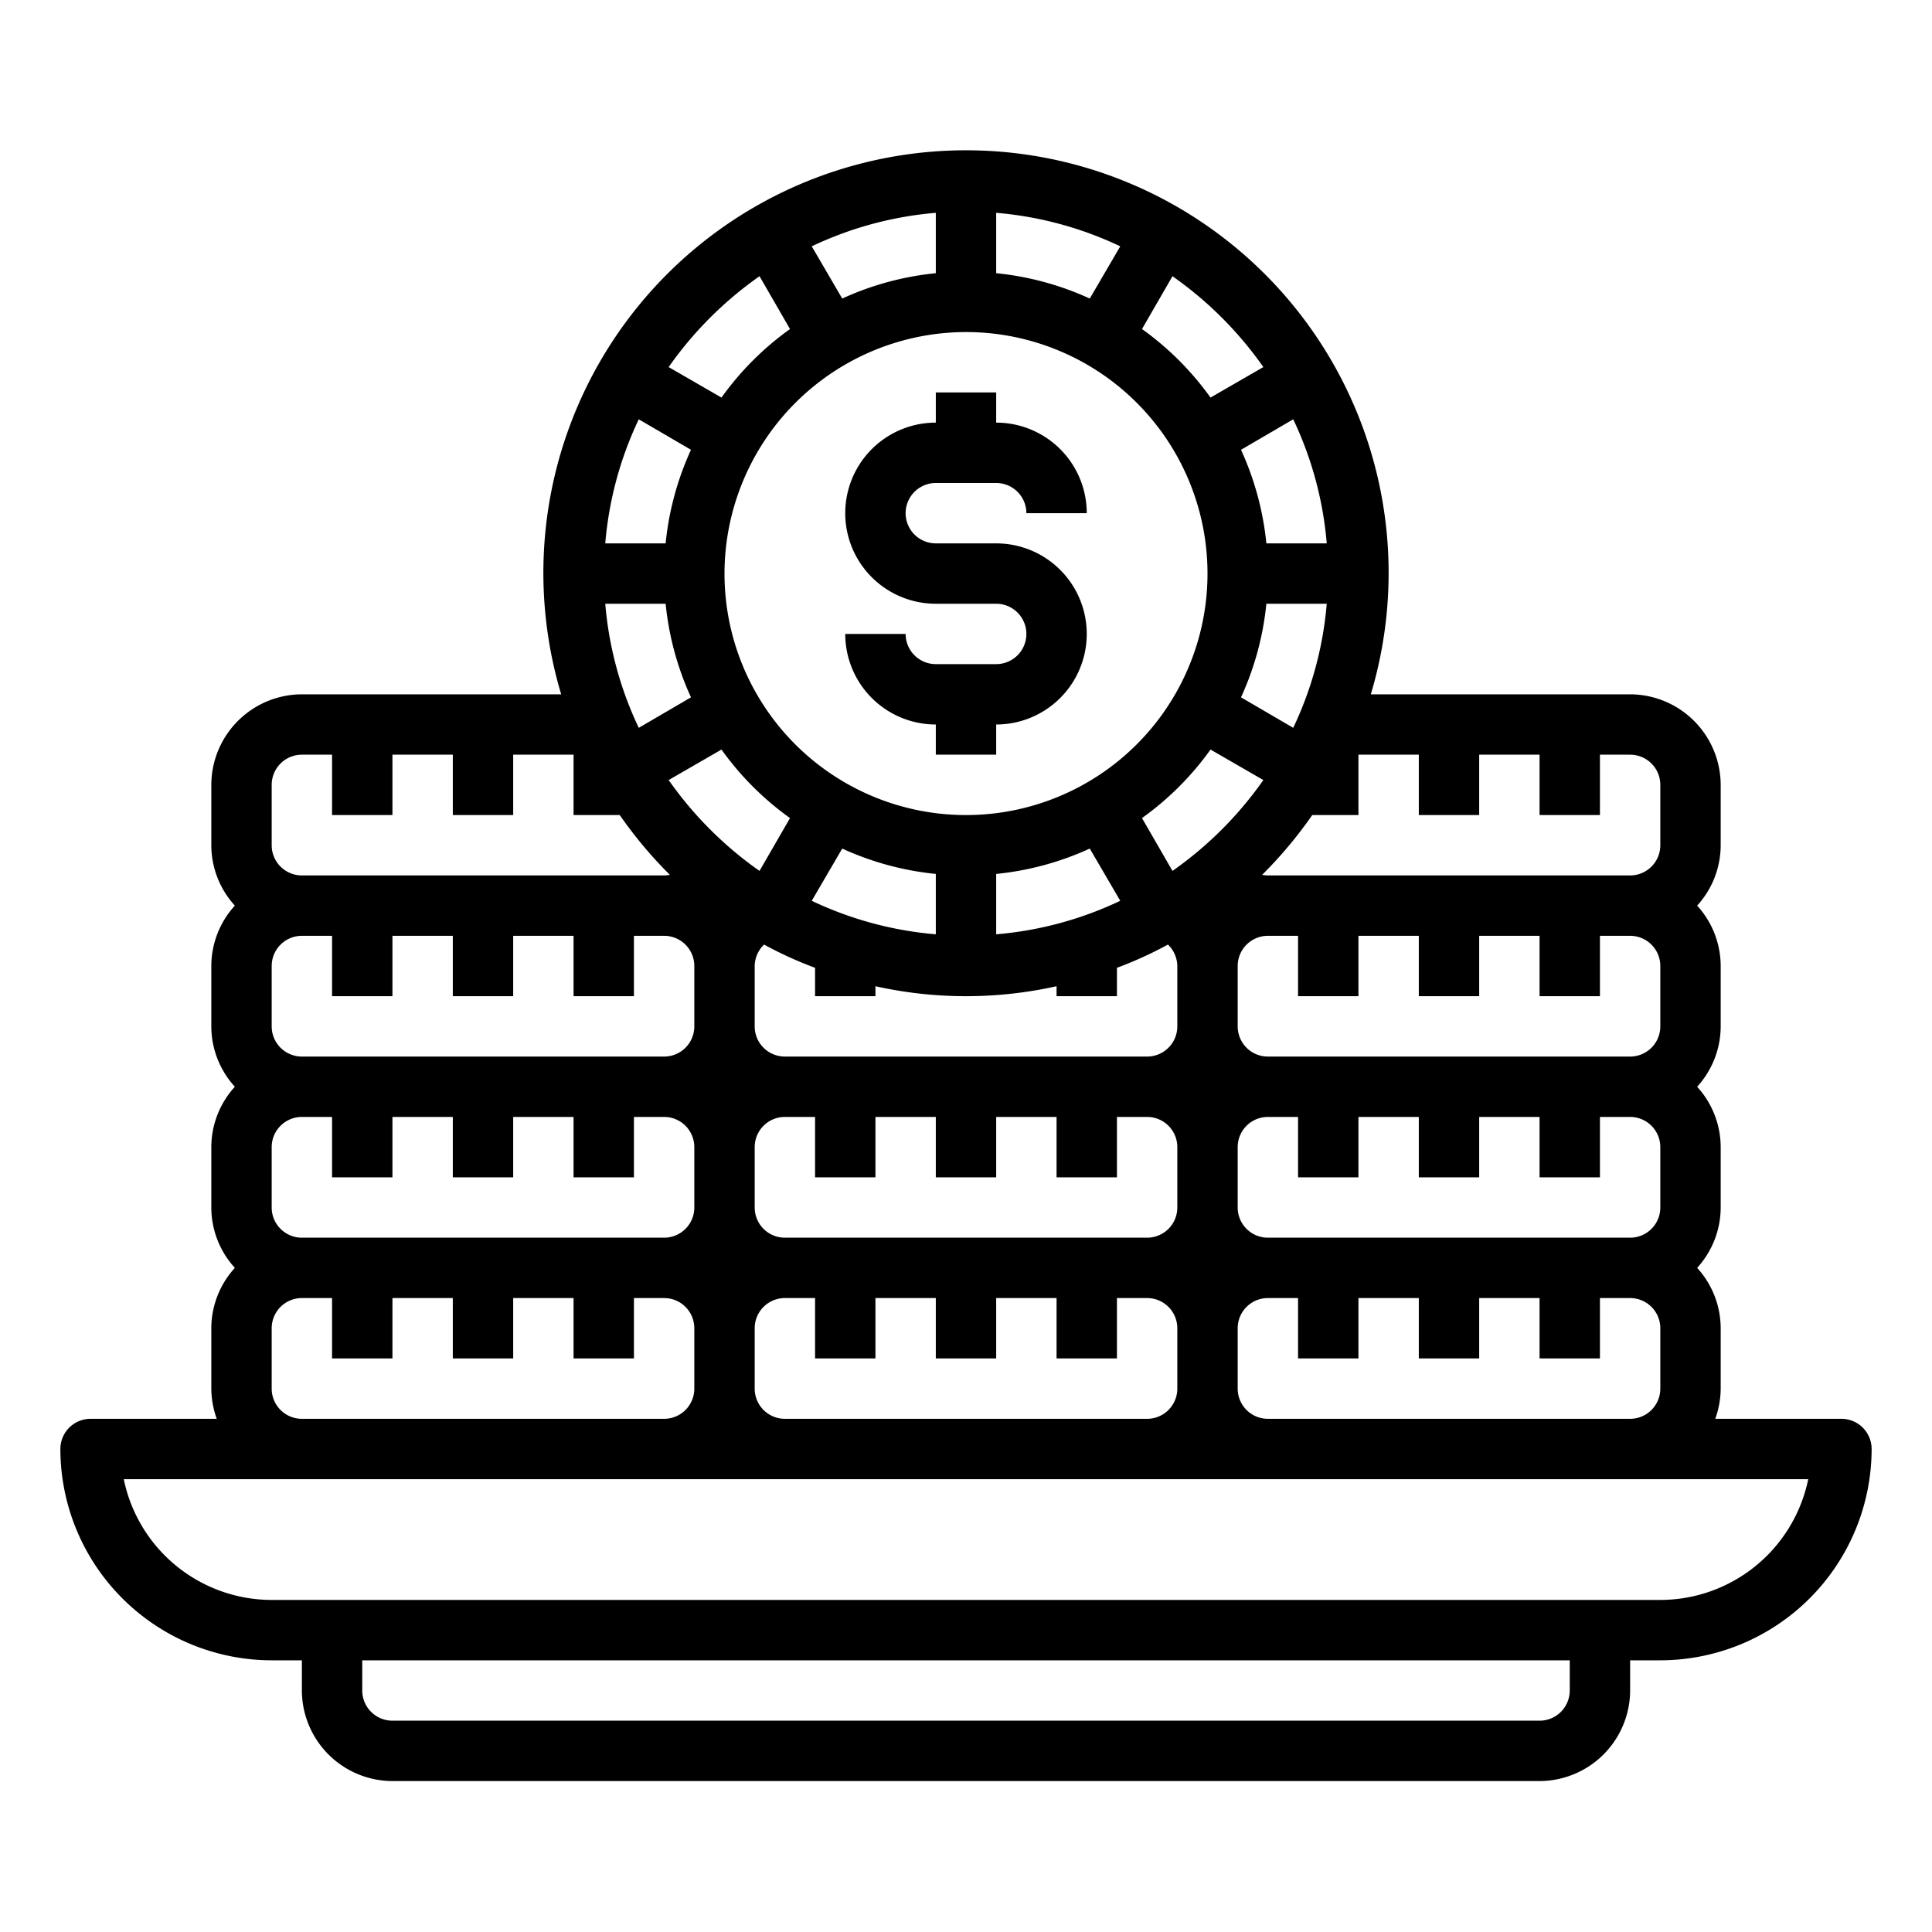 <svg xmlns="http://www.w3.org/2000/svg" viewBox="0 0 64 64" x="0px" y="0px"><g><path d="M33,22H31a1,1,0,0,1-1-1H28a3,3,0,0,0,3,3v1h2V24a3,3,0,0,0,0-6H31a1,1,0,0,1,0-2h2a1,1,0,0,1,1,1h2a3,3,0,0,0-3-3V13H31v1a3,3,0,0,0,0,6h2a1,1,0,0,1,0,2Z"></path><path d="M61,47H56.82A3,3,0,0,0,57,46V44a2.974,2.974,0,0,0-.78-2A2.974,2.974,0,0,0,57,40V38a2.974,2.974,0,0,0-.78-2A2.974,2.974,0,0,0,57,34V32a2.974,2.974,0,0,0-.78-2A2.974,2.974,0,0,0,57,28V26a3.009,3.009,0,0,0-3-3H45.41a14,14,0,1,0-26.82,0H10a3.009,3.009,0,0,0-3,3v2a2.974,2.974,0,0,0,.78,2A2.974,2.974,0,0,0,7,32v2a2.974,2.974,0,0,0,.78,2A2.974,2.974,0,0,0,7,38v2a2.974,2.974,0,0,0,.78,2A2.974,2.974,0,0,0,7,44v2a3,3,0,0,0,.18,1H3a1,1,0,0,0-1,1,7.008,7.008,0,0,0,7,7h1v1a3.009,3.009,0,0,0,3,3H51a3.009,3.009,0,0,0,3-3V55h1a7.008,7.008,0,0,0,7-7A1,1,0,0,0,61,47ZM45,25h2v2h2V25h2v2h2V25h1a1,1,0,0,1,1,1v2a1,1,0,0,1-1,1H42a1.108,1.108,0,0,1-.19-.02A14.276,14.276,0,0,0,43.47,27H45ZM25,44a1,1,0,0,1,1-1h1v2h2V43h2v2h2V43h2v2h2V43h1a1,1,0,0,1,1,1v2a1,1,0,0,1-1,1H26a1,1,0,0,1-1-1ZM22.15,25.84l1.75-1.01a9.783,9.783,0,0,0,2.27,2.27l-1.01,1.75A12.3,12.3,0,0,1,22.15,25.84ZM38,41H26a1,1,0,0,1-1-1V38a1,1,0,0,1,1-1h1v2h2V37h2v2h2V37h2v2h2V37h1a1,1,0,0,1,1,1v2A1,1,0,0,1,38,41Zm0-6H26a1,1,0,0,1-1-1V32a1.009,1.009,0,0,1,.31-.71,12.879,12.879,0,0,0,1.69.77V33h2v-.33a13.8,13.8,0,0,0,6,0V33h2v-.94a12.879,12.879,0,0,0,1.69-.77A1.009,1.009,0,0,1,39,32v2A1,1,0,0,1,38,35ZM26.89,29.84l1.01-1.73a9.748,9.748,0,0,0,3.1.84v2A11.873,11.873,0,0,1,26.89,29.84ZM33,30.95v-2a9.748,9.748,0,0,0,3.1-.84l1.01,1.73A11.873,11.873,0,0,1,33,30.95Zm5.84-2.1L37.83,27.1a9.783,9.783,0,0,0,2.27-2.27l1.75,1.01A12.3,12.3,0,0,1,38.84,28.85Zm2.27-5.75a9.748,9.748,0,0,0,.84-3.1h2a11.873,11.873,0,0,1-1.11,4.11ZM41,44a1,1,0,0,1,1-1h1v2h2V43h2v2h2V43h2v2h2V43h1a1,1,0,0,1,1,1v2a1,1,0,0,1-1,1H42a1,1,0,0,1-1-1Zm13-3H42a1,1,0,0,1-1-1V38a1,1,0,0,1,1-1h1v2h2V37h2v2h2V37h2v2h2V37h1a1,1,0,0,1,1,1v2A1,1,0,0,1,54,41Zm0-6H42a1,1,0,0,1-1-1V32a1,1,0,0,1,1-1h1v2h2V31h2v2h2V31h2v2h2V31h1a1,1,0,0,1,1,1v2A1,1,0,0,1,54,35ZM42.84,13.89A11.873,11.873,0,0,1,43.95,18h-2a9.748,9.748,0,0,0-.84-3.1Zm-4-4.74a12.3,12.3,0,0,1,3.01,3.01L40.1,13.17a9.783,9.783,0,0,0-2.27-2.27ZM33,7.05a11.873,11.873,0,0,1,4.11,1.11L36.1,9.89A9.748,9.748,0,0,0,33,9.05Zm-2,0v2a9.748,9.748,0,0,0-3.1.84L26.89,8.16A11.873,11.873,0,0,1,31,7.05ZM32,11a8,8,0,1,1-8,8A8.011,8.011,0,0,1,32,11ZM25.16,9.15l1.01,1.75a9.783,9.783,0,0,0-2.27,2.27l-1.75-1.01A12.3,12.3,0,0,1,25.16,9.15Zm-4,4.74,1.73,1.01a9.748,9.748,0,0,0-.84,3.1h-2A11.873,11.873,0,0,1,21.16,13.89ZM22.05,20a9.748,9.748,0,0,0,.84,3.1l-1.73,1.01A11.873,11.873,0,0,1,20.05,20ZM9,26a1,1,0,0,1,1-1h1v2h2V25h2v2h2V25h2v2h1.53a14.276,14.276,0,0,0,1.66,1.98A1.108,1.108,0,0,1,22,29H10a1,1,0,0,1-1-1Zm0,6a1,1,0,0,1,1-1h1v2h2V31h2v2h2V31h2v2h2V31h1a1,1,0,0,1,1,1v2a1,1,0,0,1-1,1H10a1,1,0,0,1-1-1Zm0,6a1,1,0,0,1,1-1h1v2h2V37h2v2h2V37h2v2h2V37h1a1,1,0,0,1,1,1v2a1,1,0,0,1-1,1H10a1,1,0,0,1-1-1Zm0,6a1,1,0,0,1,1-1h1v2h2V43h2v2h2V43h2v2h2V43h1a1,1,0,0,1,1,1v2a1,1,0,0,1-1,1H10a1,1,0,0,1-1-1ZM52,56a1,1,0,0,1-1,1H13a1,1,0,0,1-1-1V55H52Zm3-3H9a5.009,5.009,0,0,1-4.9-4H59.9A5.009,5.009,0,0,1,55,53Z"></path></g></svg>